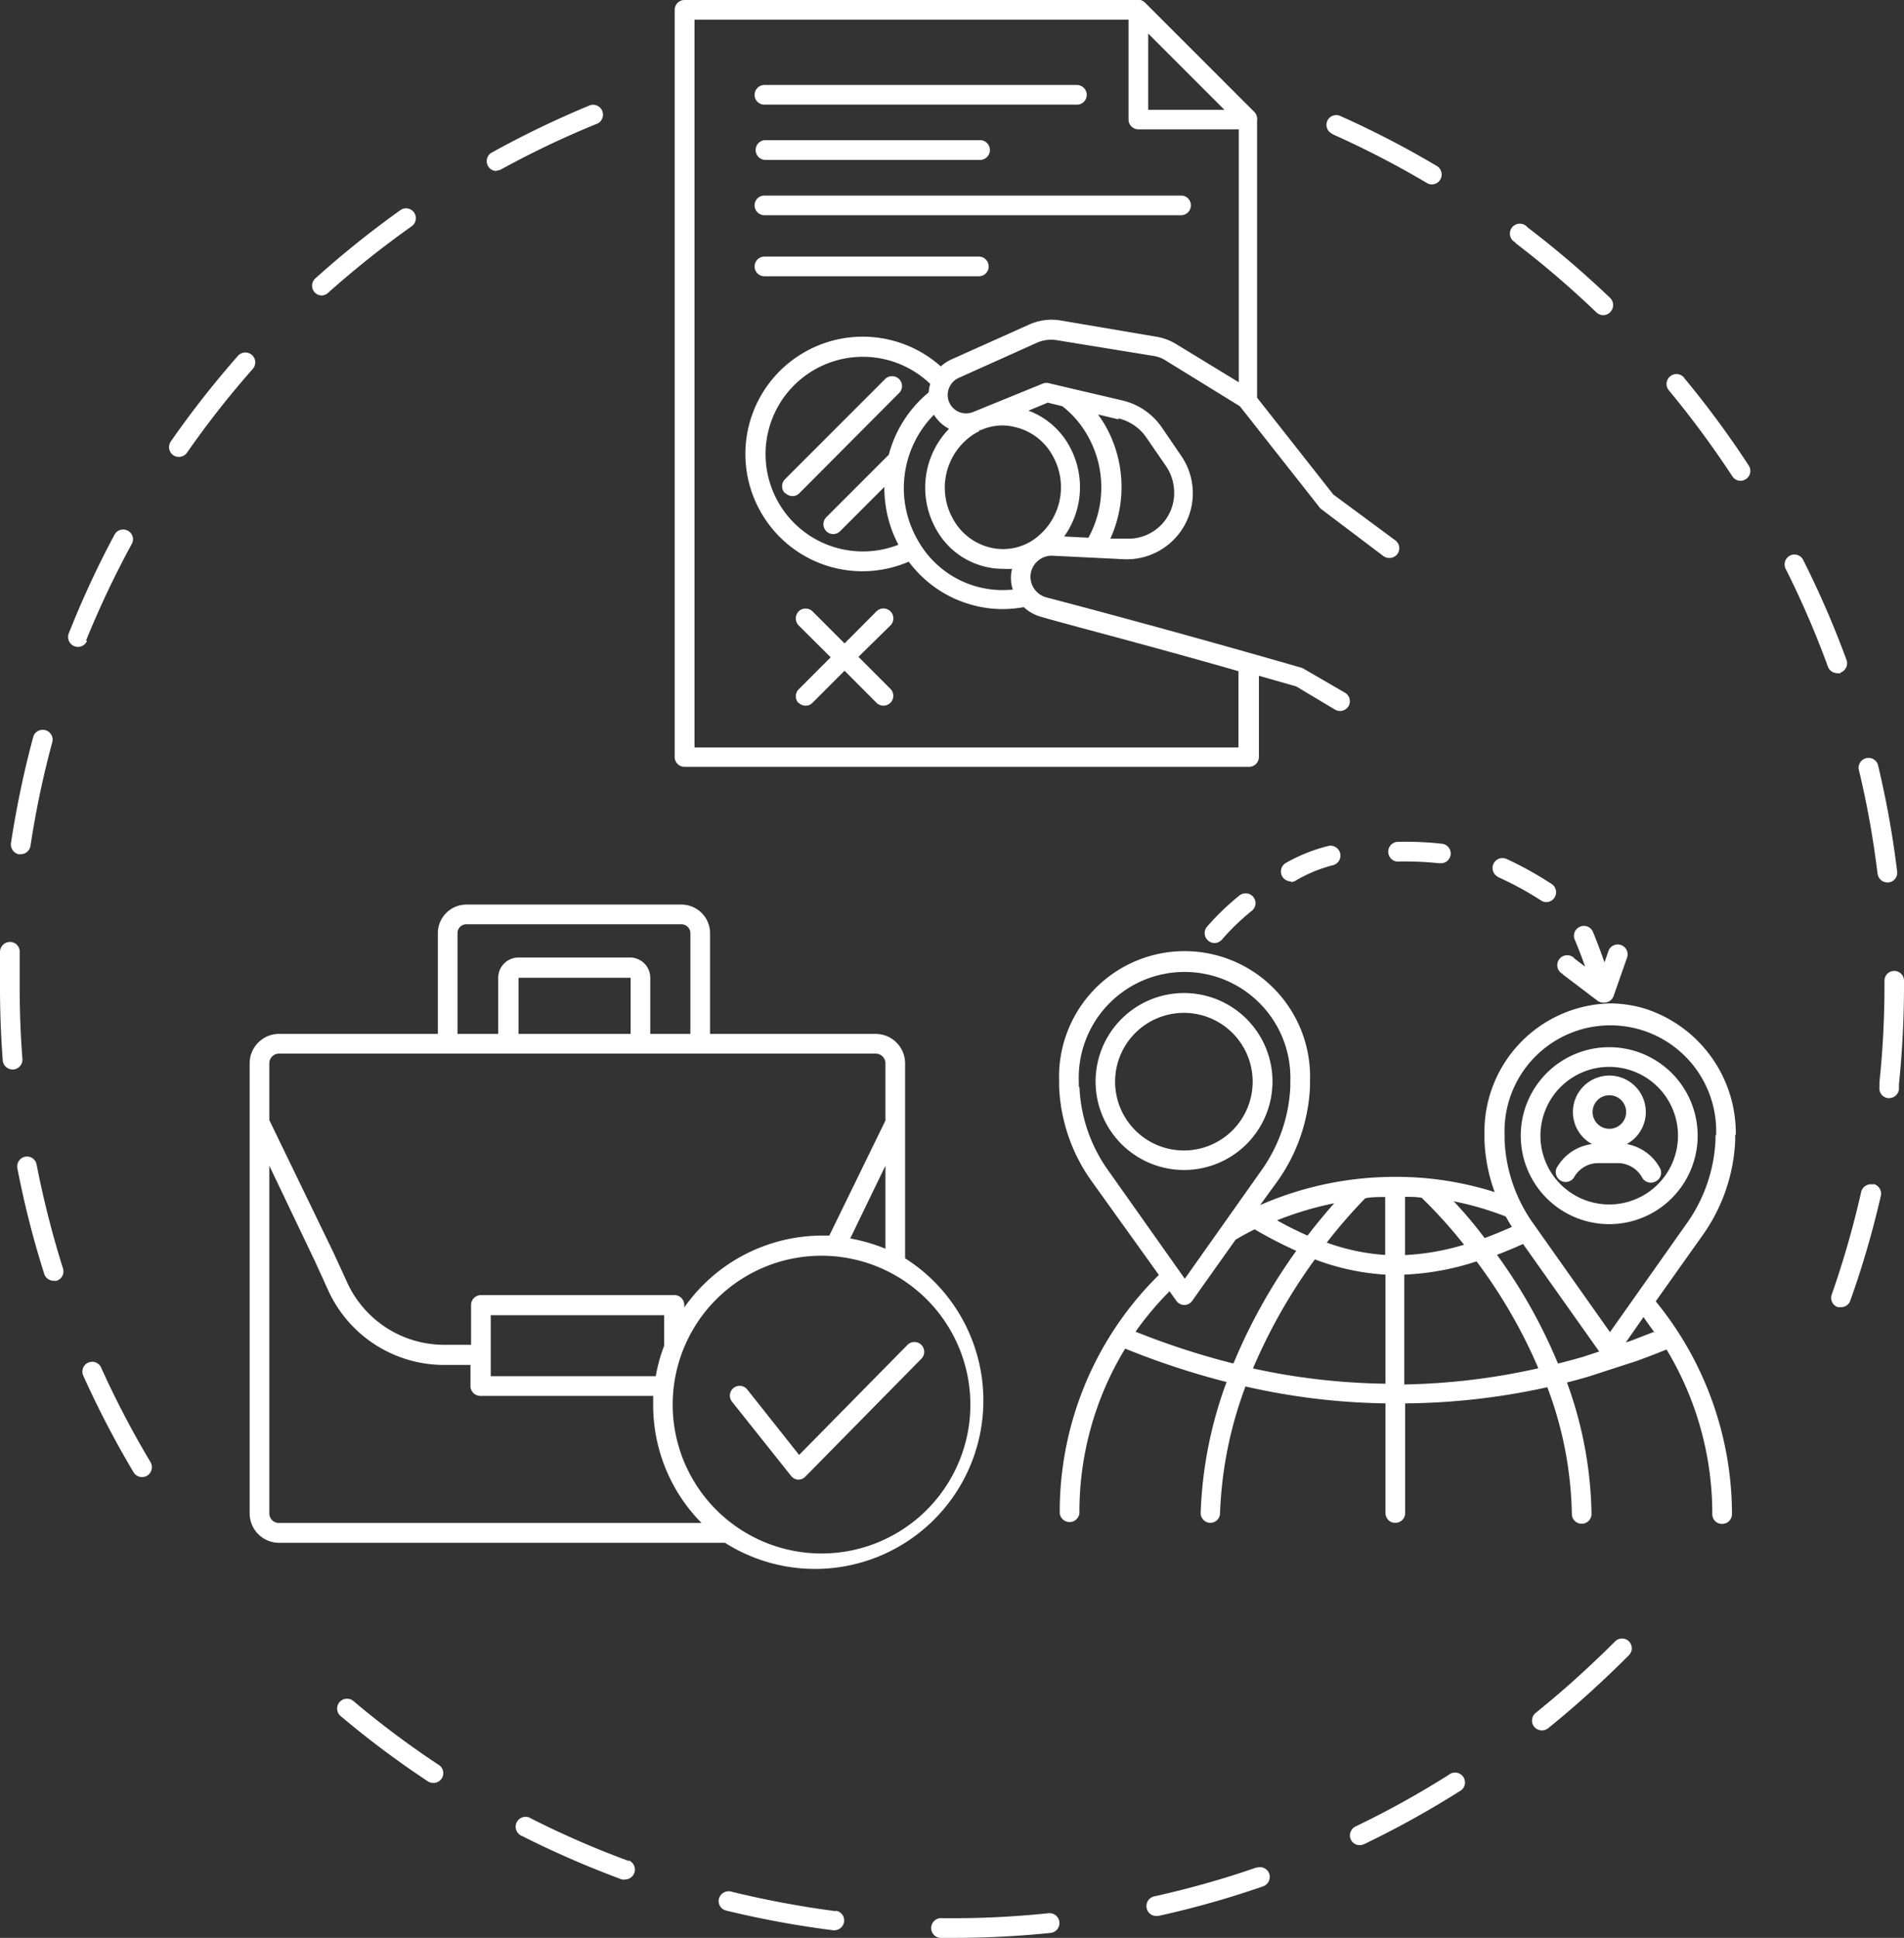 <svg xmlns="http://www.w3.org/2000/svg" viewBox="0 0 124.85 127.04"><rect x="0" y="0" width="124.85" height="127.04" fill="#333333" stroke="none"/><defs><style>.cls-1{fill:#fff;fill-rule:evenodd;}</style></defs><g id="Слой_2" data-name="Слой 2"><g id="_Layer_" data-name="&lt;Layer&gt;"><path class="cls-1" d="M59.5,88.17l-7.1,7.21L49,91.09a.64.64,0,0,0-1,.8l3.87,4.86a.63.63,0,0,0,.47.25h0a.64.64,0,0,0,.46-.19l7.62-7.74a.64.64,0,1,0-.92-.9Zm-1.44-6.31V76.42l-2.31,4.77a11.35,11.35,0,0,1,2.31.67ZM32.18,90.22H43a10.57,10.57,0,0,1,.55-2v-2H32.18v4Zm31.45,1.86a9.76,9.76,0,1,1-9.76-9.76,9.77,9.77,0,0,1,9.76,9.76ZM33.92,67.78h7.43V64.1a0,0,0,0,0,0,0H34a0,0,0,0,0,0,0v3.68Zm-3.92,0v-6.6a.58.58,0,0,1,.59-.59H44.68a.59.59,0,0,1,.59.59v6.6H42.64V64.1a1.33,1.33,0,0,0-1.33-1.33H34a1.33,1.33,0,0,0-1.33,1.33v3.68ZM17.66,69.71a.64.64,0,0,1,.63-.64H57.42a.64.64,0,0,1,.64.64v3.75L54.38,81h-.51a11.06,11.06,0,0,0-9,4.71v-.16a.65.65,0,0,0-.64-.65H31.54a.65.65,0,0,0-.65.65v2.61H29.07a7,7,0,0,1-6.32-4.12l-.88-1.92-4.21-8.69V69.71Zm.63,30.13a.63.63,0,0,1-.63-.63V76.42l3,6.28.87,1.91a8.35,8.35,0,0,0,7.5,4.87h1.82v1.38a.65.65,0,0,0,.65.65H42.83c0,.19,0,.38,0,.57A11,11,0,0,0,46,99.84Zm29.25,1.3H18.29a1.93,1.93,0,0,1-1.92-1.93V69.71a1.93,1.93,0,0,1,.78-1.55,1.88,1.88,0,0,1,1.14-.38H28.71v-6.6a1.88,1.88,0,0,1,1.88-1.88H44.68a1.88,1.88,0,0,1,1.88,1.88v6.6H57.42a1.93,1.93,0,0,1,1.93,1.93V82.49a11,11,0,1,1-11.81,18.65Zm54.94-37.26,2.24,1.7h0a.66.66,0,0,0,.41.15h.07a.66.66,0,0,0,.61-.44l.9-2.57a.65.65,0,0,0-1.22-.43l-.28.8c-.37-1.06-.75-2-.78-2.05a.65.65,0,0,0-1.19.51s.36.84.7,1.82l-.68-.52a.65.65,0,1,0-.79,1Zm-4.29-6.4A21.12,21.12,0,0,1,101,59a.67.67,0,0,0,.4.14.65.65,0,0,0,.39-1.16,23.24,23.24,0,0,0-3-1.67.65.65,0,0,0-.86.32.65.65,0,0,0,.31.86Zm-6.55-1a21,21,0,0,1,2.71.11h.09a.64.64,0,0,0,.09-1.28,21.19,21.19,0,0,0-2.93-.12.65.65,0,0,0,0,1.29Zm-7,1.34a.62.62,0,0,0,.32-.09,9.43,9.43,0,0,1,2.4-1,.65.65,0,0,0-.23-1.28,11,11,0,0,0-2.81,1.12.65.65,0,0,0-.24.89.66.66,0,0,0,.56.32Zm-5,4a.65.65,0,0,0,.49-.23,15.24,15.24,0,0,1,1.94-1.87.64.64,0,0,0,.12-.91.65.65,0,0,0-.91-.11,16.29,16.29,0,0,0-2.13,2.05.64.64,0,0,0,.07.91.61.61,0,0,0,.42.16Zm-2,4.58a4.51,4.51,0,1,0,4.5,4.5,4.51,4.51,0,0,0-4.5-4.5Zm-5.8,4.5a5.8,5.8,0,1,1,5.8,5.8,5.8,5.8,0,0,1-5.8-5.8Zm32.59,2a1.1,1.1,0,1,0,1.1-1.1,1.1,1.1,0,0,0-1.1,1.1Zm4.13,4.55a.6.6,0,0,1-.31.08.65.65,0,0,1-.57-.33,1.5,1.5,0,0,0-.23-.33,1.82,1.82,0,0,0-1.37-.62H104.8a1.8,1.8,0,0,0-1.3.55,1.61,1.61,0,0,0-.25.32.65.65,0,1,1-1.1-.68A3.1,3.1,0,0,1,104.39,75a2.39,2.39,0,1,1,2.28,0,3.11,3.11,0,0,1,2.17,1.56.64.64,0,0,1-.25.88Zm1.47-3a4.51,4.51,0,1,1-4.5-4.51,4.51,4.51,0,0,1,4.5,4.51Zm1.29,0a5.8,5.8,0,1,1-5.79-5.8,5.8,5.8,0,0,1,5.79,5.8Zm-2.84,12.89c-.23-.32-.47-.64-.71-1L106.61,88l.27-.08,1.63-.63Zm-3.61,1.27-5-7.06c-.58.26-1.15.5-1.71.71a34.7,34.7,0,0,1,4,7.13c.53-.13,1.07-.28,1.61-.43l1.06-.35Zm-4,1.09a43.34,43.34,0,0,1-8.79,1.06V83.56a17.39,17.39,0,0,0,4.74-.87,33.83,33.83,0,0,1,4.05,7ZM90.85,90.73V83.56a15.63,15.63,0,0,1-4.63-1,36.32,36.32,0,0,0-4.06,7.15,43.14,43.14,0,0,0,8.69,1Zm-10-1.35a50.54,50.54,0,0,1-6.39-2.08,20.6,20.6,0,0,1,2.23-2.65l.44.62a.66.66,0,0,0,.53.28.64.64,0,0,0,.52-.28l2.84-4c.41-.24.82-.47,1.25-.68A28.21,28.21,0,0,0,85,82a36.75,36.75,0,0,0-4.11,7.36Zm16.51-8.22c.57-.21,1.17-.46,1.78-.73-.14-.22-.28-.45-.4-.68a20.72,20.72,0,0,0-3.42-1c.57.6,1.27,1.4,2,2.37Zm-5.23,1.12V78.46c.36,0,.73,0,1.09.06A31.68,31.68,0,0,1,96,81.6a16.16,16.16,0,0,1-3.9.68ZM87,81.46a14,14,0,0,0,3.83.81v-3.8c-.44,0-.87,0-1.3.08A32.35,32.35,0,0,0,87,81.46ZM83.74,80c.69.39,1.36.72,2,1,.66-.86,1.27-1.58,1.75-2.12A21.61,21.61,0,0,0,83.74,80Zm-13-8.75c0-.11,0-.22,0-.33a6.94,6.94,0,1,1,13.87,0v.33a10.25,10.25,0,0,1-1.92,5.51h0l-5,7.07-5-7.07a10.15,10.15,0,0,1-1.91-5.51Zm41.75,3.17v.32a10.22,10.22,0,0,1-1.92,5.51l-5,7.08-5-7.08a10.12,10.12,0,0,1-1.91-5.51c0-.11,0-.22,0-.32a6.94,6.94,0,1,1,13.87,0Zm1.29,0v.37A11.57,11.57,0,0,1,111.63,81h0l-3.06,4.31a22.07,22.07,0,0,1,5,13.95.64.64,0,0,1-.65.64.63.63,0,0,1-.64-.64,20.82,20.82,0,0,0-3-10.79c-.65.26-1.3.51-1.93.74l-3.08,1c-.5.15-1,.29-1.52.42a26.21,26.21,0,0,1,1.61,8.62h0a.64.64,0,0,1-.64.64h0a.64.64,0,0,1-.65-.63h0a24.63,24.63,0,0,0-1.61-8.32A44.57,44.57,0,0,1,92.14,92v7.19a.64.64,0,0,1-.65.64.69.69,0,0,1-.32-.08.66.66,0,0,1-.32-.56V92a43.78,43.78,0,0,1-9.18-1.11A26.3,26.3,0,0,0,80,99.21v0a.63.63,0,0,1-.64.62h0a.64.64,0,0,1-.63-.64v0a27.33,27.33,0,0,1,1.7-8.59,51.65,51.65,0,0,1-6.65-2.19,20.57,20.57,0,0,0-3,10.8.65.65,0,0,1-1.29,0,21.77,21.77,0,0,1,6.5-15.63L71.6,77.46a11.43,11.43,0,0,1-2.15-6.21c0-.13,0-.26,0-.38a8.23,8.23,0,1,1,16.45,0v.38a11.6,11.6,0,0,1-2.15,6.21L82.63,79a22.05,22.05,0,0,1,8.86-1.85,21.31,21.31,0,0,1,6.52,1,11,11,0,0,1-.67-3.4c0-.13,0-.25,0-.37a8.42,8.42,0,0,1,8.23-8.6,8,8,0,0,1,2.25.33,8.57,8.57,0,0,1,6,8.27ZM95,116.35a60.7,60.7,0,0,1-6.12,3.39.65.65,0,0,0-.3.86.64.64,0,0,0,.58.36.67.67,0,0,0,.28-.06,62.38,62.38,0,0,0,6.25-3.46.65.65,0,1,0-.69-1.09Zm10.9-8.74c-.86.86-1.75,1.7-2.65,2.51s-1.69,1.47-2.55,2.17a.65.65,0,0,0-.1.91.67.67,0,0,0,.5.24.68.68,0,0,0,.41-.14c.88-.71,1.76-1.46,2.6-2.22s1.83-1.69,2.7-2.57a.64.64,0,1,0-.91-.9ZM68.77,125.42a59.76,59.76,0,0,1-6.28.33c-.24,0-.47,0-.7,0a.65.65,0,1,0,0,1.29h.72a62.59,62.59,0,0,0,6.42-.33.65.65,0,0,0-.14-1.29Zm13.64-3a60.6,60.6,0,0,1-6.73,1.9.65.65,0,0,0-.49.77.63.63,0,0,0,.63.51.36.36,0,0,0,.14,0,61,61,0,0,0,6.87-1.94.66.66,0,0,0,.4-.82.64.64,0,0,0-.82-.4Zm-53.64-6.72a60,60,0,0,1-5.6-4.19.65.65,0,0,0-.91.08.64.64,0,0,0,.08.91,61.25,61.25,0,0,0,5.72,4.28.64.64,0,0,0,.35.1.64.64,0,0,0,.36-1.18ZM41.23,122a59.7,59.7,0,0,1-6.41-2.79.65.65,0,1,0-.59,1.15,63.25,63.25,0,0,0,6.55,2.85.62.62,0,0,0,.23,0,.65.65,0,0,0,.22-1.25Zm13.58,3.29A63.75,63.75,0,0,1,47.92,124a.66.66,0,0,0-.78.48.64.64,0,0,0,.48.77,63.76,63.76,0,0,0,7,1.29h.09a.65.65,0,0,0,.64-.56.64.64,0,0,0-.56-.72ZM1.47,69.41c-.12-1.54-.18-3.12-.18-4.68,0-.76,0-1.54,0-2.31a.63.63,0,0,0-.62-.67.66.66,0,0,0-.67.62c0,.79,0,1.58,0,2.36,0,1.59.06,3.2.18,4.78a.65.65,0,0,0,.65.6H.88a.65.65,0,0,0,.59-.7ZM5.64,42a61.79,61.79,0,0,1,3-6.34.63.63,0,0,0-.26-.87.64.64,0,0,0-.87.26,62.29,62.29,0,0,0-3,6.47.65.65,0,0,0,.36.84.69.69,0,0,0,.24.05.64.64,0,0,0,.6-.41ZM2.4,76.34a.64.64,0,0,0-.75-.51.65.65,0,0,0-.51.76A61,61,0,0,0,2.9,83.51a.64.64,0,0,0,.62.45.63.63,0,0,0,.19,0,.64.64,0,0,0,.42-.81A62.34,62.34,0,0,1,2.4,76.34ZM16.52,23.27a.65.65,0,0,0-.91.05,63,63,0,0,0-4.41,5.62.65.65,0,0,0,.16.9.62.62,0,0,0,.37.11.65.65,0,0,0,.53-.27,60.4,60.4,0,0,1,4.32-5.5.65.65,0,0,0-.06-.91ZM6.63,89.65a.64.64,0,1,0-1.17.53,62.53,62.53,0,0,0,3.3,6.34.65.65,0,0,0,.56.31.68.68,0,0,0,.33-.09.66.66,0,0,0,.22-.89,60.85,60.85,0,0,1-3.24-6.2ZM1.25,56h.1A.65.65,0,0,0,2,55.45a61.1,61.1,0,0,1,1.44-6.84.65.65,0,0,0-1.25-.34,63.8,63.8,0,0,0-1.47,7,.66.66,0,0,0,.54.74ZM21.07,19.37a.64.64,0,0,0,.43-.16l.11-.1A62.67,62.67,0,0,1,27,14.83a.65.65,0,0,0,.15-.9.64.64,0,0,0-.9-.15,63.7,63.7,0,0,0-5.46,4.37l-.11.1a.64.64,0,0,0-.05.91.64.64,0,0,0,.48.21Zm11.49-8.19a.68.68,0,0,0,.31-.08,59.88,59.88,0,0,1,6.31-3,.65.65,0,0,0-.49-1.2A63.52,63.52,0,0,0,32.25,10a.64.64,0,0,0-.25.88.63.63,0,0,0,.56.33Zm77.88,13.59a.65.65,0,1,0-1,.83,63.1,63.1,0,0,1,4.15,5.62.65.65,0,0,0,.54.3.66.66,0,0,0,.35-.11.64.64,0,0,0,.19-.89,62.59,62.59,0,0,0-4.24-5.75Zm12.38,52.88a.66.66,0,0,0-.78.49,60.74,60.74,0,0,1-1.93,6.73.64.64,0,0,0,.4.82.76.76,0,0,0,.21,0,.63.63,0,0,0,.61-.43,61,61,0,0,0,2-6.86.65.65,0,0,0-.48-.78ZM87.36,8.79A60.93,60.93,0,0,1,93.57,12a.63.63,0,0,0,.33.09.65.65,0,0,0,.33-1.2,61.56,61.56,0,0,0-6.35-3.29.64.64,0,1,0-.52,1.17Zm33.33,35.3a.65.65,0,0,0,.39-.83,62.25,62.25,0,0,0-2.84-6.55.64.64,0,0,0-.86-.29.65.65,0,0,0-.29.87,60.44,60.44,0,0,1,2.77,6.41.65.65,0,0,0,.61.43.57.57,0,0,0,.22,0ZM99.37,15.93a62.15,62.15,0,0,1,5.31,4.55.66.66,0,0,0,.45.18.63.63,0,0,0,.46-.2.66.66,0,0,0,0-.92,64.83,64.83,0,0,0-5.43-4.64.65.65,0,1,0-.78,1Zm23.75,41.35a.65.65,0,0,0,.64.57h.08a.64.64,0,0,0,.56-.72,62.37,62.37,0,0,0-1.26-7,.65.65,0,0,0-1.26.3,59.55,59.55,0,0,1,1.24,6.89Zm1.73,7v.32a63.86,63.86,0,0,1-.33,6.47l0,.34a.66.66,0,0,1-.64.58h-.07a.64.64,0,0,1-.57-.71l0-.33a61.34,61.34,0,0,0,.33-6.34v-.31a.64.64,0,0,1,.64-.65h0A.64.64,0,0,1,124.85,64.25Z"/><path class="cls-1" d="M52.37,46.07a.63.63,0,0,0,.46.19.61.61,0,0,0,.45-.19l2.1-2.1,2.09,2.1a.65.65,0,0,0,.92,0,.65.65,0,0,0,0-.91l-2.1-2.1L58.39,41a.65.65,0,0,0-.92-.92l-2.09,2.1-2.1-2.1a.65.65,0,0,0-.91,0,.66.66,0,0,0,0,.92l2.1,2.09-2.1,2.1a.65.65,0,0,0,0,.91Zm-.86-13.74a.63.63,0,0,0,.46.19.61.61,0,0,0,.45-.19L59,25.72a.65.65,0,0,0-.92-.91l-6.61,6.61a.65.65,0,0,0,0,.91ZM50.12,14.11H77.44a.65.65,0,0,0,.65-.65.64.64,0,0,0-.65-.64H50.12a.64.64,0,0,0-.64.64.65.65,0,0,0,.64.65Zm0,4H64.18a.64.64,0,0,0,.65-.64.65.65,0,0,0-.65-.65H50.12a.65.65,0,0,0-.64.65.64.64,0,0,0,.64.64Zm0-7.63H64.18a.65.65,0,1,0,0-1.29H50.12a.65.65,0,0,0,0,1.29Zm0-3.62H70.61a.64.64,0,0,0,.65-.64.65.65,0,0,0-.65-.65H50.12a.65.65,0,0,0-.64.65.64.64,0,0,0,.64.64ZM61,25.17a2.13,2.13,0,0,0-.1.55,7.91,7.91,0,0,0-2.62,4.09l-4.1,4.1a.65.65,0,0,0,0,.91.61.61,0,0,0,.45.19.63.63,0,0,0,.46-.19l2.9-2.9a8,8,0,0,0,.92,3.79A6.38,6.38,0,1,1,61,25.17Zm.23,2a2.57,2.57,0,0,0,1,.94,5.54,5.54,0,0,0-.83,6.61,5,5,0,0,0,4.37,2.57,5.85,5.85,0,0,0,.59,0,2.73,2.73,0,0,0-.07.64,2.47,2.47,0,0,0,.12.72,6.37,6.37,0,0,1-6.19-3.17,6.84,6.84,0,0,1,1-8.27Zm3,1.09a3.62,3.62,0,0,0-.43.24,4.18,4.18,0,0,0-1.28,5.57,3.79,3.79,0,0,0,2.39,1.82,3.56,3.56,0,0,0,2.82-.48A4.19,4.19,0,0,0,69,29.83,3.78,3.78,0,0,0,66.57,28a3.54,3.54,0,0,0-.85-.11,3.61,3.61,0,0,0-1.17.21l-.25.1-.11,0Zm9.1-.77L72,27.17c.14.2.29.41.42.63a8.17,8.17,0,0,1,.39,7.51l1,0a3,3,0,0,0,3.17-3.29,3.06,3.06,0,0,0-.52-1.46l-1.3-1.89a3.08,3.08,0,0,0-1.81-1.24ZM68.72,26.4l.94.23a6.42,6.42,0,0,1,1.6,1.83,6.86,6.86,0,0,1,.11,6.79l-1.59-.08a5.56,5.56,0,0,0,.3-6,5.09,5.09,0,0,0-2.64-2.25l1.28-.53ZM45.54,1.29H74l0,6.54a.64.64,0,0,0,.19.46.66.66,0,0,0,.46.19h6.58V25.06l-4.1-2.5a3.63,3.63,0,0,0-1.27-.48L69.5,21a3.58,3.58,0,0,0-2,.27l-5.13,2.3a2.68,2.68,0,0,0-.68.45,7.69,7.69,0,0,0-9.11-.83A7.68,7.68,0,0,0,50,33.76a7.66,7.66,0,0,0,9.59,3.06,7.67,7.67,0,0,0,4.36,2.89,7.41,7.41,0,0,0,1.81.22,7.85,7.85,0,0,0,1.37-.13,2.72,2.72,0,0,0,1.15.64C70.2,41,74.92,42.2,81.21,44v5H45.54V1.29Zm29.75.91v5h5l-5-5ZM44.24,49.66V.65A.65.65,0,0,1,44.89,0H74.77a.44.44,0,0,1,.16.06l0,0a.71.71,0,0,1,.14.1h0l7.18,7.18a.62.62,0,0,1,.18.38.57.57,0,0,1,0,.18V26.07l5,6.35,4.06,3a.64.64,0,0,1,.14.9.66.66,0,0,1-.72.23.66.66,0,0,1-.19-.09L86.67,33.4a.49.49,0,0,1-.13-.12L81.3,26.63l-4.87-3a2,2,0,0,0-.81-.3L69.29,22.3a2.32,2.32,0,0,0-1.3.17l-5.14,2.31a1.23,1.23,0,0,0-.61,1.59,1.21,1.21,0,0,0,1.57.64l4.61-1.88a.65.65,0,0,1,.39,0l4.78,1.12A4.35,4.35,0,0,1,76.17,28l1.29,1.89a4.33,4.33,0,0,1-3.78,6.77L69,36.43a1.38,1.38,0,0,0-1,.39,1.37,1.37,0,0,0-.43,1,1.41,1.41,0,0,0,1,1.33c2.32.61,8.6,2.27,16.79,4.63a.61.61,0,0,1,.14.07l2.57,1.49.12.07a.65.65,0,0,1,.24.88.66.66,0,0,1-.56.32.68.68,0,0,1-.33-.09L85,45l-2.45-.7v5.32a.65.65,0,0,1-.65.65h-37A.65.65,0,0,1,44.24,49.66Z"/></g></g></svg>